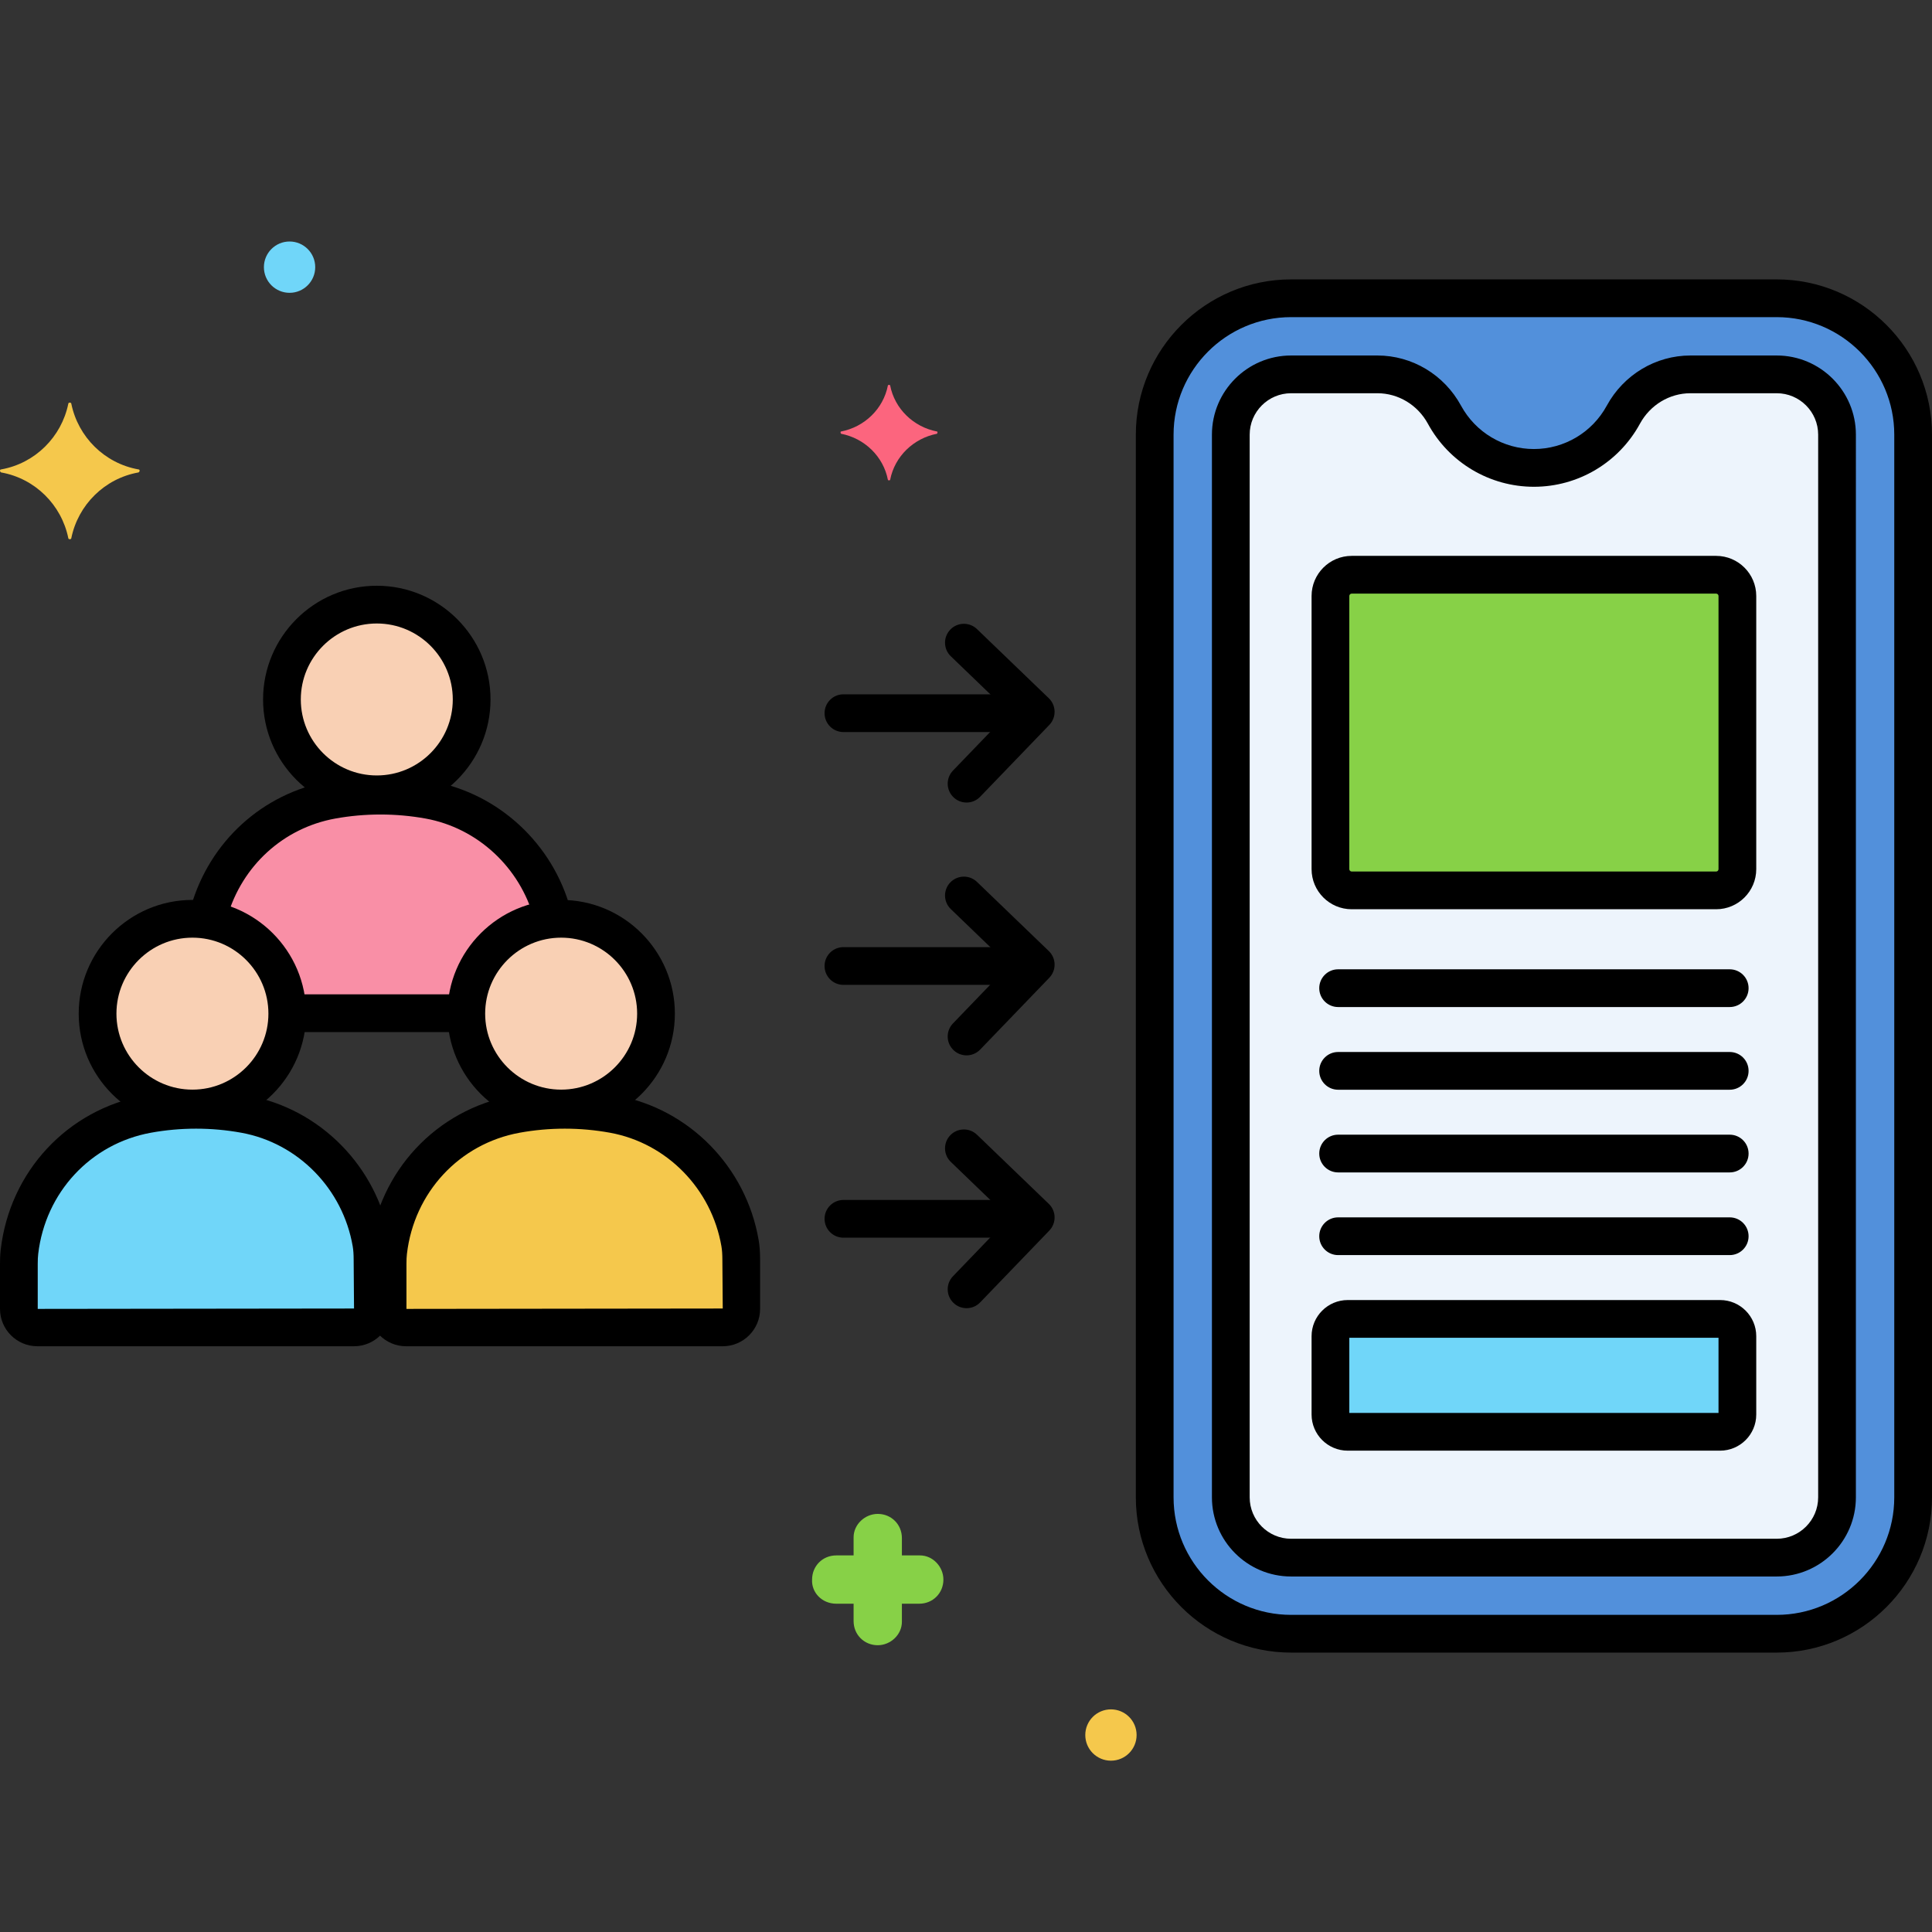 <?xml version="1.0" encoding="utf-8"?>
<!-- Generator: Adobe Illustrator 24.0.0, SVG Export Plug-In . SVG Version: 6.00 Build 0)  -->
<svg version="1.1" xmlns="http://www.w3.org/2000/svg" xmlns:xlink="http://www.w3.org/1999/xlink" x="0px" y="0px"
	 viewBox="0 0 256 256" enable-background="new 0 0 256 256" xml:space="preserve">
<rect x="0" y="0" width="256" height="256" fill="#333333" stroke="none"/>
<g id="Layer_1">
</g>
<g id="Layer_2">
</g>
<g id="Layer_3">
</g>
<g id="Layer_4">
</g>
<g id="Layer_5">
</g>
<g id="Layer_6">
</g>
<g id="Layer_7">
</g>
<g id="Layer_8">
</g>
<g id="Layer_9">
</g>
<g id="Layer_10">
</g>
<g id="Layer_11">
</g>
<g id="Layer_12">
</g>
<g id="Layer_13">
</g>
<g id="Layer_14">
</g>
<g id="Layer_15">
</g>
<g id="Layer_16">
</g>
<g id="Layer_17">
</g>
<g id="Layer_18">
</g>
<g id="Layer_19">
</g>
<g id="Layer_20">
</g>
<g id="Layer_21">
</g>
<g id="Layer_22">
</g>
<g id="Layer_23">
</g>
<g id="Layer_24">
</g>
<g id="Layer_25">
</g>
<g id="Layer_26">
</g>
<g id="Layer_27">
</g>
<g id="Layer_28">
</g>
<g id="Layer_29">
</g>
<g id="Layer_30">
</g>
<g id="Layer_31">
</g>
<g id="Layer_32">
</g>
<g id="Layer_33">
</g>
<g id="Layer_34">
</g>
<g id="Layer_35">
</g>
<g id="Layer_36">
</g>
<g id="Layer_37">
</g>
<g id="Layer_38">
</g>
<g id="Layer_39">
</g>
<g id="Layer_40">
</g>
<g id="Layer_41">
</g>
<g id="Layer_42">
</g>
<g id="Layer_43">
</g>
<g id="Layer_44">
</g>
<g id="Layer_45">
</g>
<g id="Layer_46">
</g>
<g id="Layer_47">
</g>
<g id="Layer_48">
</g>
<g id="Layer_49">
</g>
<g id="Layer_50">
</g>
<g id="Layer_51">
</g>
<g id="Layer_52">
</g>
<g id="Layer_53">
</g>
<g id="Layer_54">
</g>
<g id="Layer_55">
</g>
<g id="Layer_56">
</g>
<g id="Layer_57">
</g>
<g id="Layer_58">
</g>
<g id="Layer_59">
</g>
<g id="Layer_60">
</g>
<g id="Layer_61">
</g>
<g id="Layer_62">
	<g>
		<g>
			<g>
				<path fill="#5290DB" d="M235.425,39.521h-64.347c-9.966,0-18.075,8.108-18.075,18.075v140.808
					c0,9.967,8.108,18.075,18.075,18.075h64.346c9.967,0,18.075-8.108,18.075-18.075V57.596
					C253.5,47.629,245.392,39.521,235.425,39.521z"/>
			</g>
		</g>
		<g>
			<g>
				<path fill="#EDF4FC" d="M243.416,57.596c0-4.395-3.596-7.99-7.99-7.99h-11.434c-3.723,0-7.107,2.074-8.887,5.344
					c-2.286,4.2-6.733,7.05-11.852,7.05c-5.119,0-9.566-2.851-11.852-7.05c-1.78-3.27-5.163-5.344-8.887-5.344h-11.434
					c-4.395,0-7.99,3.596-7.99,7.99v140.808c0,4.395,3.596,7.991,7.99,7.991h64.346c4.395,0,7.99-3.596,7.99-7.99L243.416,57.596z"
					/>
			</g>
		</g>
		<g>
			<g>
				<path fill="#87D147" d="M227.398,76.156h-48.291c-1.555,0-2.815,1.26-2.815,2.815v36.195c0,1.555,1.26,2.815,2.815,2.815h48.291
					c1.555,0,2.815-1.26,2.815-2.815V78.971C230.213,77.417,228.952,76.156,227.398,76.156z"/>
			</g>
		</g>
		<g>
			<g>
				<path fill="#70D6F9" d="M227.923,174.763H178.58c-1.264,0-2.289,1.025-2.289,2.289v10.378c0,1.264,1.025,2.289,2.289,2.289
					h49.343c1.264,0,2.289-1.025,2.289-2.289v-10.378C230.213,175.788,229.188,174.763,227.923,174.763z"/>
			</g>
		</g>
		<g>
			<g>
				<path fill="#F98FA6" d="M56.854,106.004c-2.09-0.381-4.244-0.58-6.444-0.58s-4.354,0.199-6.444,0.58
					c-8.294,1.511-14.681,7.874-16.539,15.904c6.005,0.927,10.609,6.091,10.637,12.349H61.79
					c0.029-6.578,5.112-11.952,11.566-12.461C71.466,113.819,65.109,107.508,56.854,106.004z"/>
			</g>
		</g>
		<g>
			<g>
				<path fill="#F9D0B4" d="M49.927,80.114c-6.941,0-12.569,5.627-12.569,12.569c0,6.942,5.627,12.569,12.569,12.569
					s12.569-5.627,12.569-12.569C62.495,85.741,56.868,80.114,49.927,80.114z"/>
			</g>
		</g>
		<g>
			<g>
				<path fill="#70D6F9" d="M49.201,164.724c-1.475-8.585-8.077-15.506-16.776-17.09c-2.09-0.381-4.244-0.58-6.444-0.58
					s-4.354,0.199-6.444,0.58c-9.084,1.655-15.898,9.123-16.959,18.234c-0.063,0.537-0.079,1.08-0.079,1.621v5.948
					c0,1.353,1.097,2.45,2.45,2.45h41.961c1.353,0,2.45-1.097,2.45-2.45v-6.497C49.361,166.198,49.327,165.455,49.201,164.724z"/>
			</g>
		</g>
		<g>
			<g>
				
					<ellipse transform="matrix(0.987 -0.16 0.16 0.987 -21.185 5.819)" fill="#F9D0B4" cx="25.498" cy="134.313" rx="12.569" ry="12.569"/>
			</g>
		</g>
		<g>
			<g>
				<path fill="#F5C84C" d="M98.059,164.724c-1.475-8.585-8.077-15.506-16.776-17.09c-2.09-0.381-4.244-0.58-6.444-0.58
					s-4.354,0.199-6.444,0.58c-9.084,1.655-15.898,9.123-16.959,18.234c-0.063,0.537-0.079,1.08-0.079,1.621v5.948
					c0,1.353,1.097,2.45,2.45,2.45h41.961c1.353,0,2.45-1.097,2.45-2.45v-6.497C98.219,166.198,98.184,165.455,98.059,164.724z"/>
			</g>
		</g>
		<g>
			<g>
				<circle fill="#F9D0B4" cx="74.355" cy="134.313" r="12.569"/>
			</g>
		</g>
		<g>
			<g>
				<path fill="#87D147" d="M121.906,206.1h-2.4v-2.3c0-1.8-1.4-3.2-3.2-3.2c-1.7,0-3.2,1.4-3.2,3.1v2.4h-2.3
					c-1.8,0-3.2,1.4-3.2,3.2c-0.1,1.7,1.3,3.2,3.2,3.2h2.3v2.3c0,1.8,1.4,3.2,3.2,3.2c1.7,0,3.2-1.4,3.2-3.1v-2.4h2.3
					c1.8,0,3.2-1.4,3.2-3.2C125.006,207.6,123.606,206.1,121.906,206.1z"/>
			</g>
		</g>
		<g>
			<g>
				<path fill="#F5C84C" d="M147.206,226.5c-1.878,0-3.4,1.522-3.4,3.4c0,1.878,1.522,3.4,3.4,3.4c1.878,0,3.4-1.522,3.4-3.4
					C150.606,228.022,149.083,226.5,147.206,226.5z"/>
			</g>
		</g>
		<g>
			<g>
				<path fill="#FC657E" d="M124.15,57.175c-3.1-0.6-5.6-3-6.2-6.1c0-0.1-0.3-0.1-0.3,0c-0.6,3.1-3.1,5.5-6.2,6.1
					c-0.1,0-0.1,0.2,0,0.3c3.1,0.6,5.6,3,6.2,6.1c0,0.1,0.3,0.1,0.3,0c0.6-3.1,3.1-5.5,6.2-6.1
					C124.25,57.375,124.25,57.175,124.15,57.175z"/>
			</g>
		</g>
		<g>
			<g>
				<path fill="#70D6F9" d="M38.369,32c-1.878,0-3.4,1.522-3.4,3.4c0,1.878,1.522,3.4,3.4,3.4c1.878,0,3.4-1.522,3.4-3.4
					C41.769,33.522,40.246,32,38.369,32z"/>
			</g>
		</g>
		<g>
			<g>
				<path fill="#F5C84C" d="M18.35,62.2c-4.5-0.8-8-4.3-8.9-8.7c0-0.2-0.4-0.2-0.4,0c-0.9,4.4-4.4,7.9-8.9,8.7c-0.2,0-0.2,0.3,0,0.4
					c4.5,0.8,8,4.3,8.9,8.7c0,0.2,0.4,0.2,0.4,0c0.9-4.4,4.4-7.9,8.9-8.7C18.55,62.5,18.55,62.2,18.35,62.2z"/>
			</g>
		</g>
		<g>
			<g>
				<path d="M60.833,131.756H39.188c-1.381,0-2.5,1.119-2.5,2.5s1.119,2.5,2.5,2.5h21.645c1.381,0,2.5-1.119,2.5-2.5
					S62.214,131.756,60.833,131.756z"/>
			</g>
		</g>
		<g>
			<g>
				<path d="M75.593,120.452c-2.363-8.678-9.542-15.314-18.291-16.908c-4.521-0.822-9.265-0.822-13.785,0
					c-8.731,1.591-15.705,7.931-18.2,16.546c-0.384,1.326,0.38,2.713,1.706,3.097c1.328,0.387,2.713-0.38,3.097-1.706
					c1.964-6.781,7.441-11.77,14.293-13.017c3.93-0.717,8.062-0.717,11.993,0c6.865,1.25,12.502,6.472,14.362,13.303
					c0.303,1.112,1.311,1.844,2.411,1.844c0.217,0,0.438-0.029,0.658-0.089C75.17,123.159,75.956,121.785,75.593,120.452z"/>
			</g>
		</g>
		<g>
			<g>
				<g>
					<g>
						<path d="M49.927,77.614c-8.309,0-15.069,6.76-15.069,15.068s6.76,15.068,15.069,15.068s15.069-6.76,15.069-15.068
							S58.236,77.614,49.927,77.614z M49.927,102.751c-5.552,0-10.069-4.517-10.069-10.068s4.517-10.068,10.069-10.068
							s10.069,4.517,10.069,10.068S55.479,102.751,49.927,102.751z"/>
					</g>
				</g>
			</g>
		</g>
		<g>
			<g>
				<g>
					<g>
						<path d="M51.665,164.299c-1.667-9.694-9.218-17.38-18.791-19.125c-4.521-0.822-9.265-0.822-13.785,0
							c-10.155,1.851-17.788,10.051-18.994,20.404C0.01,166.313,0,167.021,0,167.488v5.947c0,2.729,2.22,4.95,4.95,4.95h41.961
							c2.729,0,4.95-2.221,4.95-4.95v-6.496C51.861,165.916,51.799,165.077,51.665,164.299z M5,173.436v-5.947
							c0-0.554,0.019-0.965,0.062-1.332c0.949-8.154,6.946-14.609,14.923-16.063c1.965-0.358,3.982-0.54,5.996-0.54
							s4.031,0.182,5.996,0.54c7.517,1.369,13.448,7.419,14.76,15.054c0,0,0,0,0,0.001c0.084,0.49,0.124,1.06,0.124,1.791
							l0.05,6.446L5,173.436z"/>
					</g>
				</g>
			</g>
		</g>
		<g>
			<g>
				<g>
					<g>
						<path d="M25.498,119.244c-8.309,0-15.069,6.76-15.069,15.068c0,8.31,6.76,15.069,15.069,15.069
							c8.309,0,15.068-6.76,15.068-15.069C40.566,126.004,33.807,119.244,25.498,119.244z M25.498,144.382
							c-5.552,0-10.069-4.517-10.069-10.069c0-5.552,4.517-10.068,10.069-10.068s10.068,4.517,10.068,10.068
							C35.566,139.865,31.05,144.382,25.498,144.382z"/>
					</g>
				</g>
			</g>
		</g>
		<g>
			<g>
				<g>
					<g>
						<path d="M100.522,164.299c-1.667-9.694-9.218-17.38-18.791-19.125c-4.521-0.822-9.265-0.822-13.785,0
							c-10.155,1.851-17.788,10.051-18.994,20.404c-0.085,0.734-0.095,1.442-0.095,1.91v5.947c0,2.729,2.22,4.95,4.95,4.95h41.961
							c2.729,0,4.95-2.221,4.95-4.95v-6.496C100.719,165.916,100.656,165.077,100.522,164.299z M53.857,173.436v-5.947
							c0-0.554,0.019-0.965,0.062-1.332c0.949-8.154,6.946-14.609,14.923-16.063c1.965-0.358,3.982-0.54,5.996-0.54
							s4.031,0.182,5.996,0.54c7.517,1.369,13.448,7.419,14.76,15.054c0,0,0,0,0,0.001c0.084,0.49,0.124,1.06,0.124,1.791
							l0.05,6.446L53.857,173.436z"/>
					</g>
				</g>
			</g>
		</g>
		<g>
			<g>
				<g>
					<g>
						<path d="M74.355,119.244c-8.309,0-15.069,6.76-15.069,15.068c0,8.31,6.76,15.069,15.069,15.069s15.069-6.76,15.069-15.069
							C89.424,126.004,82.665,119.244,74.355,119.244z M74.355,144.382c-5.552,0-10.069-4.517-10.069-10.069
							c0-5.552,4.517-10.068,10.069-10.068s10.069,4.517,10.069,10.068C84.424,139.865,79.907,144.382,74.355,144.382z"/>
					</g>
				</g>
			</g>
		</g>
		<g>
			<g>
				<path d="M138.975,159.522l-9.519-9.164c-0.995-0.957-2.578-0.927-3.535,0.066c-0.958,0.995-0.928,2.578,0.067,3.535l7.717,7.431
					l-7.43,7.716c-0.958,0.995-0.928,2.577,0.067,3.535c0.485,0.467,1.11,0.699,1.733,0.699c0.656,0,1.311-0.257,1.801-0.766
					l9.164-9.518c0.46-0.478,0.711-1.119,0.699-1.781C139.728,160.613,139.453,159.982,138.975,159.522z"/>
			</g>
		</g>
		<g>
			<g>
				<path d="M133.889,159h-22.13c-1.381,0-2.5,1.119-2.5,2.5s1.119,2.5,2.5,2.5h22.13c1.381,0,2.5-1.119,2.5-2.5
					S135.27,159,133.889,159z"/>
			</g>
		</g>
		<g>
			<g>
				<path d="M138.975,126.022l-9.519-9.164c-0.995-0.957-2.578-0.927-3.535,0.066c-0.958,0.995-0.928,2.578,0.067,3.535l7.717,7.431
					l-7.43,7.716c-0.958,0.995-0.928,2.577,0.067,3.535c0.485,0.467,1.11,0.699,1.733,0.699c0.656,0,1.311-0.257,1.801-0.766
					l9.164-9.518c0.46-0.478,0.711-1.119,0.699-1.781C139.728,127.113,139.453,126.482,138.975,126.022z"/>
			</g>
		</g>
		<g>
			<g>
				<path d="M133.889,125.5h-22.13c-1.381,0-2.5,1.119-2.5,2.5s1.119,2.5,2.5,2.5h22.13c1.381,0,2.5-1.119,2.5-2.5
					S135.27,125.5,133.889,125.5z"/>
			</g>
		</g>
		<g>
			<g>
				<path d="M138.975,92.522l-9.519-9.164c-0.995-0.958-2.578-0.927-3.535,0.066c-0.958,0.995-0.928,2.578,0.067,3.535l7.717,7.431
					l-7.43,7.716c-0.958,0.995-0.928,2.577,0.067,3.535c0.485,0.467,1.11,0.699,1.733,0.699c0.656,0,1.311-0.257,1.801-0.766
					l9.164-9.518c0.46-0.478,0.711-1.119,0.699-1.781C139.728,93.613,139.453,92.982,138.975,92.522z"/>
			</g>
		</g>
		<g>
			<g>
				<path d="M133.889,92h-22.13c-1.381,0-2.5,1.119-2.5,2.5s1.119,2.5,2.5,2.5h22.13c1.381,0,2.5-1.119,2.5-2.5
					S135.27,92,133.889,92z"/>
			</g>
		</g>
		<g>
			<g>
				<path d="M229.196,161.307h-51.889c-1.381,0-2.5,1.119-2.5,2.5s1.119,2.5,2.5,2.5h51.889c1.381,0,2.5-1.119,2.5-2.5
					S230.577,161.307,229.196,161.307z"/>
			</g>
		</g>
		<g>
			<g>
				<path d="M229.196,150.351h-51.889c-1.381,0-2.5,1.119-2.5,2.5s1.119,2.5,2.5,2.5h51.889c1.381,0,2.5-1.119,2.5-2.5
					S230.577,150.351,229.196,150.351z"/>
			</g>
		</g>
		<g>
			<g>
				<path d="M229.196,128.438h-51.889c-1.381,0-2.5,1.119-2.5,2.5s1.119,2.5,2.5,2.5h51.889c1.381,0,2.5-1.119,2.5-2.5
					S230.577,128.438,229.196,128.438z"/>
			</g>
		</g>
		<g>
			<g>
				<path d="M229.196,139.395h-51.889c-1.381,0-2.5,1.119-2.5,2.5s1.119,2.5,2.5,2.5h51.889c1.381,0,2.5-1.119,2.5-2.5
					S230.577,139.395,229.196,139.395z"/>
			</g>
		</g>
		<g>
			<g>
				<g>
					<g>
						<path d="M235.425,37.021h-64.346c-11.345,0-20.575,9.229-20.575,20.574v140.809c0,11.345,9.23,20.574,20.575,20.574h64.346
							c11.345,0,20.575-9.229,20.575-20.574V57.596C256,46.251,246.77,37.021,235.425,37.021z M251,198.404
							c0,8.588-6.987,15.574-15.575,15.574h-64.346c-8.588,0-15.575-6.986-15.575-15.574V57.596c0-8.588,6.987-15.574,15.575-15.574
							h64.346c8.588,0,15.575,6.986,15.575,15.574V198.404z"/>
					</g>
				</g>
			</g>
		</g>
		<g>
			<g>
				<g>
					<g>
						<path d="M235.425,47.105h-11.435c-4.603,0-8.85,2.548-11.083,6.649c-1.929,3.544-5.629,5.745-9.656,5.745
							s-7.728-2.201-9.656-5.745c-2.233-4.102-6.479-6.649-11.083-6.649h-11.434c-5.784,0-10.49,4.706-10.49,10.49v140.809
							c0,5.784,4.706,10.49,10.49,10.49h64.347c5.784,0,10.49-4.706,10.49-10.49V57.596
							C245.916,51.812,241.209,47.105,235.425,47.105z M240.916,198.404c0,3.027-2.463,5.49-5.49,5.49h-64.347
							c-3.027,0-5.49-2.463-5.49-5.49V57.596c0-3.027,2.463-5.49,5.49-5.49h11.434c2.771,0,5.335,1.548,6.691,4.04
							c2.805,5.153,8.188,8.354,14.048,8.354s11.243-3.201,14.048-8.354c1.356-2.492,3.92-4.04,6.691-4.04h11.435
							c3.027,0,5.49,2.463,5.49,5.49V198.404z"/>
					</g>
				</g>
			</g>
		</g>
		<g>
			<g>
				<g>
					<g>
						<path d="M227.397,73.656h-48.291c-2.931,0-5.315,2.384-5.315,5.314v36.195c0,2.931,2.384,5.315,5.315,5.315h48.291
							c2.931,0,5.315-2.385,5.315-5.315V78.971C232.712,76.04,230.328,73.656,227.397,73.656z M227.712,115.166
							c0,0.174-0.141,0.315-0.315,0.315h-48.291c-0.174,0-0.315-0.142-0.315-0.315V78.971c0-0.174,0.142-0.314,0.315-0.314h48.291
							c0.174,0,0.315,0.141,0.315,0.314V115.166z"/>
					</g>
				</g>
			</g>
		</g>
		<g>
			<g>
				<g>
					<g>
						<path d="M227.923,172.263h-49.343c-2.641,0-4.789,2.148-4.789,4.789v10.378c0,2.642,2.148,4.79,4.789,4.79h49.343
							c2.641,0,4.789-2.148,4.789-4.79v-10.378C232.712,174.411,230.564,172.263,227.923,172.263z M227.712,187.22h-48.921v-9.957
							h48.921V187.22z"/>
					</g>
				</g>
			</g>
		</g>
	</g>
</g>
<g id="Layer_63">
</g>
<g id="Layer_64">
</g>
<g id="Layer_65">
</g>
<g id="Layer_66">
</g>
<g id="Layer_67">
</g>
<g id="Layer_68">
</g>
<g id="Layer_69">
</g>
<g id="Layer_70">
</g>
<g id="Layer_71">
</g>
<g id="Layer_72">
</g>
<g id="Layer_73">
</g>
<g id="Layer_74">
</g>
<g id="Layer_75">
</g>
<g id="Layer_76">
</g>
<g id="Layer_77">
</g>
<g id="Layer_78">
</g>
<g id="Layer_79">
</g>
<g id="Layer_80">
</g>
</svg>
